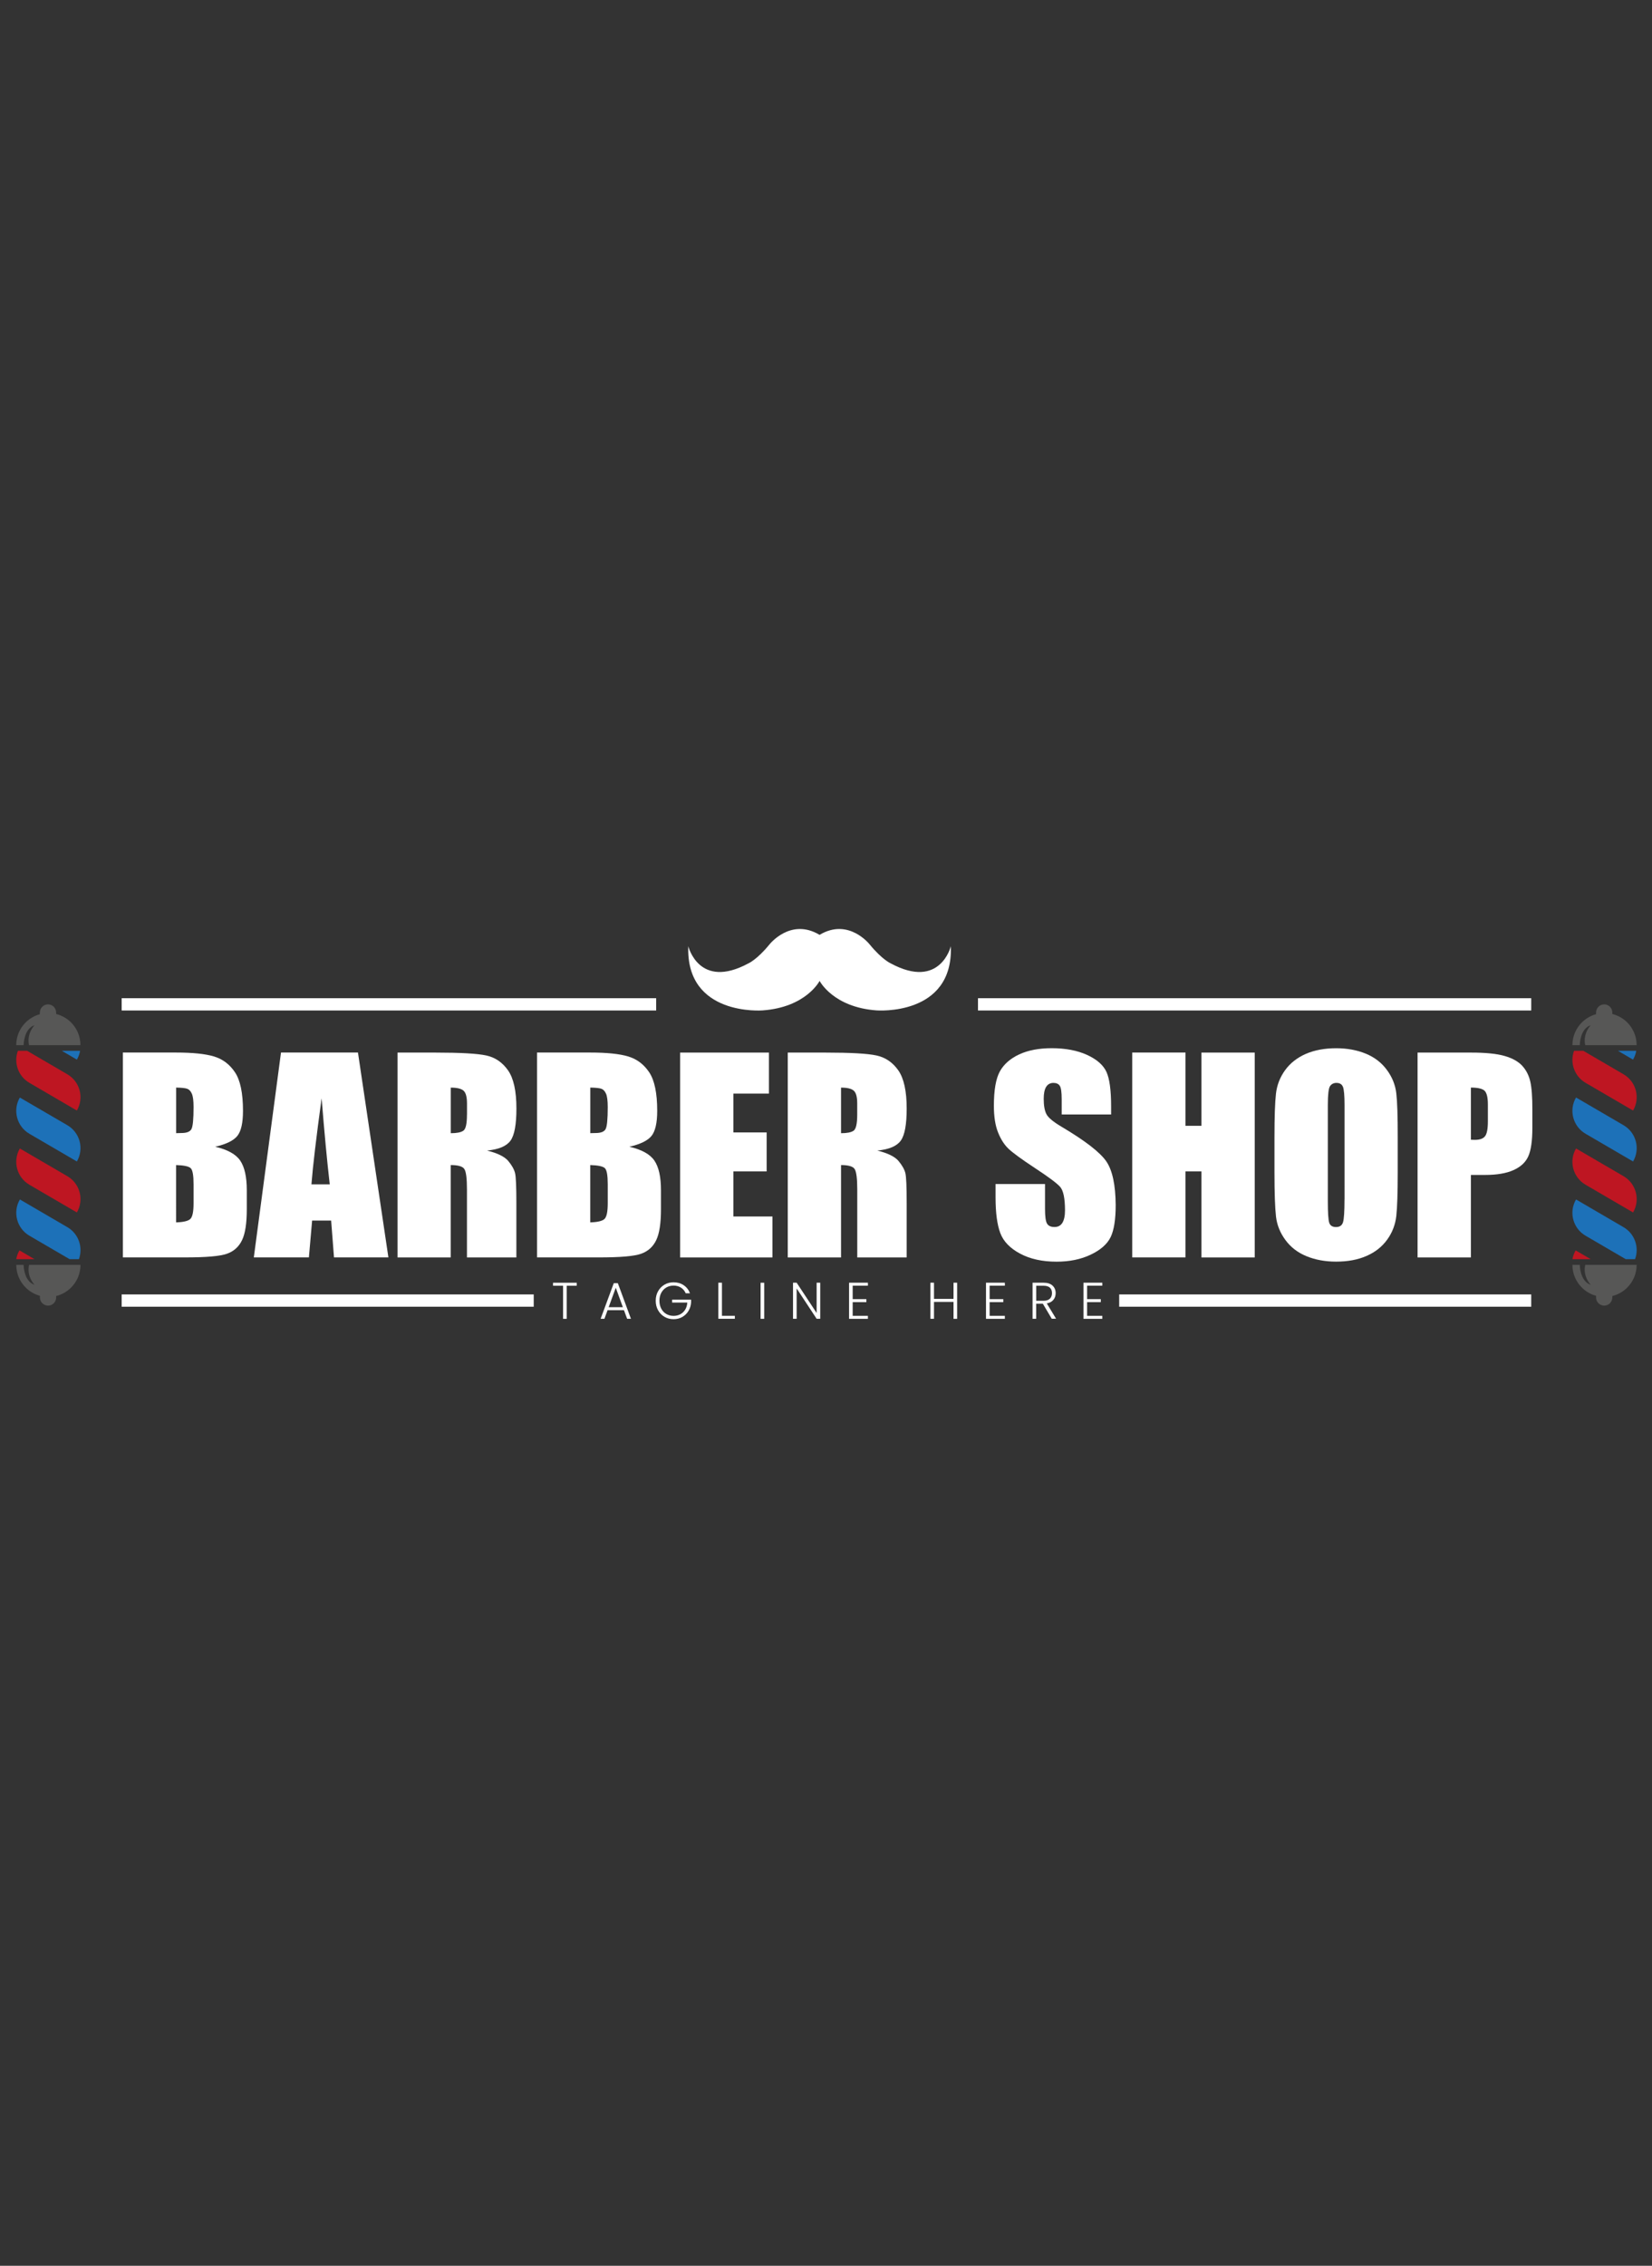 <?xml version="1.0" encoding="utf-8"?>
<!-- Generator: Adobe Illustrator 24.1.2, SVG Export Plug-In . SVG Version: 6.00 Build 0)  -->
<svg version="1.1" id="Layer_1" xmlns="http://www.w3.org/2000/svg" xmlns:xlink="http://www.w3.org/1999/xlink" x="0px" y="0px"
	 viewBox="0 0 3646.8 5000" style="enable-background:new 0 0 3646.8 5000;" xml:space="preserve">
<rect x="0" y="0" width="3646.8" height="5000" fill="#333333" stroke="none"/>
<style type="text/css">
	.st0{fill:#FFFFFF;}
	.st1{fill:#1D71B8;}
	.st2{fill:#BE1622;}
	.st3{fill:#575756;}
</style>
<g>
</g>
<g>
	<g id="XMLID_496_">
		<g id="XMLID_497_">
			<path class="st0" d="M530.3,2561.2c-9.7-14.2-28.1-24.4-55.3-30.6c24.4-5.6,40.7-13.6,49-24c8.3-10.4,12.4-28.8,12.4-55.2
				c0-39.1-5.9-67.4-17.6-85c-11.7-17.6-27.1-29.2-46.2-35c-19.1-5.8-47.1-8.7-84.2-8.7H271.2v452.1h136c47.3,0,78.6-2.6,93.8-8.1
				c15.3-5.4,26.4-15.5,33.4-30.2c7-14.7,10.4-37.3,10.4-67.9v-41.9C544.8,2597.3,540,2575.5,530.3,2561.2z M427.3,2655.3
				c0,18.2-2.3,29.7-6.9,34.4c-4.5,4.6-15.1,7.3-31.7,7.8V2571c17.5,0.5,28.3,2.9,32.4,7c4.1,4.1,6.2,15.8,6.2,35.2V2655.3z
				 M422.5,2491.8c-3.2,5.7-10.5,8.5-22,8.5c-2.8,0-6.7,0.1-11.7,0.3v-100.6c12.1,0.2,20.2,1.1,24.4,2.6c4.2,1.5,7.6,5,10.2,10.7
				c2.6,5.7,3.9,15.6,3.9,29.8C427.3,2469.9,425.7,2486.1,422.5,2491.8z"/>
		</g>
	</g>
	<g id="XMLID_532_">
		<g id="XMLID_533_">
			<path class="st0" d="M3082.3,2412.4c-2.2-18.7-9.2-35.9-21-51.7c-11.7-15.8-27.2-27.7-46.5-35.6c-19.3-7.9-41-11.9-65.3-11.9
				c-25.5,0-47.8,4.2-67,12.5c-19.1,8.4-34.4,20.4-45.7,36c-11.3,15.7-18,33-20.1,51.8c-2.2,18.9-3.3,51.1-3.3,96.5v77.3
				c0,46.5,1.2,79.1,3.4,97.7c2.2,18.6,9.2,35.8,21,51.7c11.7,15.8,27.2,27.7,46.5,35.5c19.3,7.9,41,11.9,65.2,11.9
				c25.5,0,47.9-4.1,67-12.5c19.2-8.3,34.4-20.3,45.7-36c11.3-15.6,17.9-32.9,20.1-51.8c2.1-18.9,3.2-51,3.2-96.5v-77.3
				C3085.6,2463.6,3084.5,2431,3082.3,2412.4z M2968,2646.7c0,26.6-1.1,43.5-3.3,50.5c-2.2,7.1-7.4,10.6-15.4,10.6
				c-7.8,0-12.8-3.1-14.9-9.2c-2.2-6.2-3.2-22.4-3.2-48.6v-211.1c0-23.3,1.6-37.3,4.9-42.1c3.3-4.7,7.9-7.1,14.1-7.1
				c7.3,0,12,2.9,14.4,8.8c2.3,5.8,3.5,19.3,3.5,40.4V2646.7z"/>
		</g>
	</g>
	<g id="XMLID_537_">
		<g id="XMLID_538_">
			<path class="st0" d="M3378.1,2386.6c-3.1-13.5-9-25-17.6-34.5c-8.7-9.5-21.6-16.8-38.9-21.8c-17.2-5-41.9-7.5-73.9-7.5h-118.4
				v452.1H3247v-182.1h31.5c25.7,0,46.5-3.5,62.4-10.6c15.9-7.1,26.9-17.2,32.8-30.5c6-13.2,9-34.3,9-63.1v-39.4
				C3382.8,2421,3381.2,2400.1,3378.1,2386.6z M3284.5,2474.4c0,16.8-2.1,27.7-6.3,33c-4.2,5.4-11.7,8-22.5,8
				c-2.4,0-5.4-0.1-8.7-0.3v-115.1c15.3,0,25.3,2.4,30.2,7c4.8,4.7,7.3,14.7,7.3,30.2V2474.4z"/>
		</g>
	</g>
	<g id="XMLID_542_">
		<g id="XMLID_660_">
			<path class="st1" d="M3584,2708.1l-104.9-61.2h0c-16.3,27.9-6.9,63.7,21,80l88.8,51.8h20.5
				C3619,2752.6,3608.8,2722.6,3584,2708.1z"/>
		</g>
		<g id="XMLID_659_">
			<path class="st1" d="M3604.9,2338.3c3.6-6.2,6-12.7,7.1-19.4h-40.3L3604.9,2338.3z"/>
		</g>
		<g id="XMLID_658_">
			<path class="st2" d="M3478.3,2759.3c-3.6,6.2-6,12.7-7.1,19.4h40.3L3478.3,2759.3z"/>
		</g>
		<g id="XMLID_657_">
			<path class="st2" d="M3500.1,2389.5l104.9,61.2l0,0c16.3-27.9,6.9-63.7-21-80l-88.8-51.8h-20.5
				C3465.1,2345,3475.3,2375,3500.1,2389.5z"/>
		</g>
		<g id="XMLID_656_">
			<path class="st1" d="M3500.1,2501.9l104.9,61.2l0,0c16.3-27.9,6.9-63.7-21-80l-104.9-61.2v0
				C3462.8,2449.8,3472.2,2485.6,3500.1,2501.9z"/>
		</g>
		<g id="XMLID_648_">
			<path class="st2" d="M3500.1,2614.4l104.9,61.2l0,0c16.3-27.9,6.9-63.7-21-80l-104.9-61.2v0
				C3462.8,2562.3,3472.2,2598.1,3500.1,2614.4z"/>
		</g>
		<g id="XMLID_543_">
			<path class="st3" d="M3511.4,2262.4c-0.9,1-17.6,18.9-12,44h113.5c0-19.6-7.9-37.3-20.7-50.1c-8.9-8.9-20.3-15.5-33-18.7v-3.2
				c0-4.9-2-9.4-5.2-12.7c-3.3-3.3-7.8-5.3-12.7-5.3c-9.9,0-18,8.1-18,18v3.7c-12,3.3-22.8,9.7-31.4,18.2
				c-12.8,12.8-20.8,30.6-20.8,50.1h16.3C3487.4,2306.4,3487.4,2270.5,3511.4,2262.4z"/>
		</g>
		<g id="XMLID_544_">
			<path class="st3" d="M3511.4,2835.2c-24-8.1-24-44-24-44h-16.3c0,19.6,7.9,37.3,20.8,50.1c8.6,8.6,19.3,15,31.4,18.2v3.7
				c0,9.9,8.1,18,18,18c5,0,9.5-2,12.7-5.3c3.2-3.3,5.2-7.8,5.2-12.7v-3.2c12.7-3.1,24-9.7,33-18.7c12.8-12.8,20.7-30.6,20.7-50.1
				h-113.5C3493.7,2816.3,3510.5,2834.2,3511.4,2835.2z"/>
		</g>
	</g>
	<g id="XMLID_546_">
		<g id="XMLID_548_">
			<path class="st1" d="M148.8,2708.1l-104.9-61.2h0c-16.3,27.9-6.9,63.7,21,80l88.8,51.8h20.5
				C183.7,2752.6,173.6,2722.6,148.8,2708.1z"/>
		</g>
		<g id="XMLID_549_">
			<path class="st1" d="M169.7,2338.3c3.6-6.2,6-12.7,7.1-19.4h-40.3L169.7,2338.3z"/>
		</g>
		<g id="XMLID_550_">
			<path class="st2" d="M43,2759.3c-3.6,6.2-6,12.7-7.1,19.4h40.3L43,2759.3z"/>
		</g>
		<g id="XMLID_551_">
			<path class="st2" d="M64.8,2389.5l104.9,61.2l0,0c16.3-27.9,6.9-63.7-21-80l-88.8-51.8H39.5C29.9,2345,40,2375,64.8,2389.5z"/>
		</g>
		<g id="XMLID_552_">
			<path class="st1" d="M64.8,2501.9l104.9,61.2l0,0c16.3-27.9,6.9-63.7-21-80L43.8,2422v0C27.6,2449.8,37,2485.6,64.8,2501.9z"/>
		</g>
		<g id="XMLID_553_">
			<path class="st2" d="M64.8,2614.4l104.9,61.2l0,0c16.3-27.9,6.9-63.7-21-80l-104.9-61.2v0C27.6,2562.3,37,2598.1,64.8,2614.4z"/>
		</g>
		<g id="XMLID_554_">
			<path class="st3" d="M76.1,2262.4c-0.9,1-17.6,18.9-12,44h113.5c0-19.6-7.9-37.3-20.7-50.1c-8.9-8.9-20.3-15.5-33-18.7v-3.2
				c0-4.9-2-9.4-5.2-12.7c-3.3-3.3-7.8-5.3-12.7-5.3c-9.9,0-18,8.1-18,18v3.7c-12,3.3-22.8,9.7-31.4,18.2
				c-12.8,12.8-20.8,30.6-20.8,50.1h16.3C52.2,2306.4,52.2,2270.5,76.1,2262.4z"/>
		</g>
		<g id="XMLID_555_">
			<path class="st3" d="M76.1,2835.2c-24-8.1-24-44-24-44H35.9c0,19.6,7.9,37.3,20.8,50.1c8.6,8.6,19.3,15,31.4,18.2v3.7
				c0,9.9,8.1,18,18,18c5,0,9.5-2,12.7-5.3c3.2-3.3,5.2-7.8,5.2-12.7v-3.2c12.7-3.1,24-9.7,33-18.7c12.8-12.8,20.7-30.6,20.7-50.1
				H64.2C58.5,2816.3,75.2,2834.2,76.1,2835.2z"/>
		</g>
	</g>
	<g>
		<g id="XMLID_646_">
			<path class="st0" d="M2099,2088.1c0,0-23.5,96.7-132.6,37.9c0,0-18.9-8.1-46.2-41.4c0,0-46.6-60.2-111-21.6
				c-64.4-38.6-111,21.6-111,21.6c-27.3,33.3-46.2,41.4-46.2,41.4c-109.1,58.8-132.6-37.9-132.6-37.9
				c-5.7,155.1,164,141.6,164,141.6c96.2-6.8,125.9-65.1,125.9-65.1s29.7,58.3,125.9,65.1C1935,2229.6,2104.6,2243.2,2099,2088.1z"
				/>
		</g>
		<g id="XMLID_502_">
			<g id="XMLID_503_">
				<path class="st0" d="M790.2,2322.7H620.3l-60,452.1h121.6l7.1-81.3H731l6.3,81.3h120.1L790.2,2322.7z M687.5,2613.5
					c3.1-40,10.6-103.3,22.5-189.9c6,75.4,12,138.7,17.9,189.9H687.5z"/>
			</g>
		</g>
		<g id="XMLID_507_">
			<g id="XMLID_508_">
				<path class="st0" d="M1122.1,2562.1c-8-9.6-23.7-17.4-46.9-23.1c25.7-2.4,42.9-9.7,51.7-21.8c8.8-12.1,13.1-35.7,13.1-71
					c0-38.5-6.2-66.6-18.5-84.2c-12.4-17.6-28.4-28.6-48-32.8c-19.7-4.3-57.3-6.4-112.7-6.4h-83.2v452.1H995V2571
					c16.2,0,26.2,2.9,30,8.7c3.9,5.8,5.8,20.8,5.8,45v150.2h109.1v-119.2c0-36.5-0.9-58.8-2.9-66.9
					C1135,2580.6,1130.1,2571.8,1122.1,2562.1z M1030.8,2459.9c0,19.9-2.6,31.7-8,35.3c-5.3,3.7-14.5,5.5-27.7,5.5v-100.6
					c13.6,0,22.9,2.2,28.1,6.7c5.1,4.5,7.7,13.9,7.7,28.2V2459.9z"/>
			</g>
		</g>
		<g id="XMLID_512_">
			<g id="XMLID_513_">
				<path class="st0" d="M1444.6,2561.2c-9.7-14.2-28.1-24.4-55.3-30.6c24.4-5.6,40.7-13.6,49-24c8.3-10.4,12.5-28.8,12.5-55.2
					c0-39.1-5.9-67.4-17.6-85c-11.7-17.6-27.1-29.2-46.2-35c-19.1-5.8-47.1-8.7-84.2-8.7h-117.3v452.1h136c47.3,0,78.6-2.6,93.8-8.1
					c15.3-5.4,26.4-15.5,33.4-30.2c7-14.7,10.4-37.3,10.4-67.9v-41.9C1459.1,2597.3,1454.3,2575.5,1444.6,2561.2z M1341.6,2655.3
					c0,18.2-2.3,29.7-6.9,34.4c-4.5,4.6-15.1,7.3-31.7,7.8V2571c17.5,0.5,28.3,2.9,32.4,7c4.1,4.1,6.2,15.8,6.2,35.2V2655.3z
					 M1336.8,2491.8c-3.2,5.7-10.5,8.5-22,8.5c-2.8,0-6.7,0.1-11.7,0.3v-100.6c12.1,0.2,20.2,1.1,24.4,2.6c4.2,1.5,7.6,5,10.2,10.7
					c2.6,5.7,3.9,15.6,3.9,29.8C1341.6,2469.9,1340,2486.1,1336.8,2491.8z"/>
			</g>
		</g>
		<g id="XMLID_518_">
			<g id="XMLID_519_">
				<path class="st0" d="M1618.9,2684.4V2585h73.5v-86h-73.5v-85.7h78.5v-90.5h-196v452.1h203.8v-90.4H1618.9z"/>
			</g>
		</g>
		<g id="XMLID_521_">
			<g id="XMLID_522_">
				<path class="st0" d="M1983.6,2562.1c-8-9.6-23.7-17.4-46.9-23.1c25.7-2.4,42.9-9.7,51.7-21.8c8.8-12.1,13.1-35.7,13.1-71
					c0-38.5-6.2-66.6-18.5-84.2c-12.4-17.6-28.4-28.6-48.1-32.8c-19.6-4.3-57.2-6.4-112.7-6.4H1739v452.1h117.6V2571
					c16.1,0,26.2,2.9,30,8.7c3.8,5.8,5.8,20.8,5.8,45v150.2h109.1v-119.2c0-36.5-0.9-58.8-2.9-66.9
					C1996.6,2580.6,1991.6,2571.8,1983.6,2562.1z M1892.3,2459.9c0,19.9-2.7,31.7-8,35.3c-5.3,3.7-14.6,5.5-27.7,5.5v-100.6
					c13.6,0,22.9,2.2,28,6.7c5.2,4.5,7.7,13.9,7.7,28.2V2459.9z"/>
			</g>
		</g>
		<g id="XMLID_526_">
			<g id="XMLID_527_">
				<path class="st0" d="M2442.2,2562.9c-13.6-19.9-46.5-45.4-98.9-76.5c-18.2-10.8-29.3-20-33.2-27.6c-4.1-7.7-6.1-19-6.1-34.1
					c0-11.7,1.8-20.5,5.4-26.3c3.7-5.8,9-8.7,16.1-8.7c6.5,0,11.2,2.2,14,6.4c2.8,4.3,4.2,14.2,4.2,29.8v33.5h109.1v-17.8
					c0-36-3.5-61.4-10.4-76.4c-7-15-21.2-27.4-42.7-37.3c-21.5-9.8-47.6-14.8-78.1-14.8c-27.9,0-51.8,4.5-71.5,13.6
					s-34,21.6-42.9,37.6c-8.8,16-13.2,41.3-13.2,75.9c0,24,3.1,43.8,9.4,59.2c6.2,15.5,14.1,27.5,23.6,36.3
					c9.5,8.8,28.8,22.9,58.1,42.2c29.2,19.2,47.6,32.8,55,41c7.3,8.2,10.9,25.6,10.9,52.2c0,12.1-2,21.2-5.8,27.4
					c-3.8,6.1-9.6,9.2-17.4,9.2c-7.8,0-13.3-2.4-16.3-7.3c-3.1-4.8-4.6-15.7-4.6-32.6v-55h-109.2v29.6c0,33.9,3.5,60,10.4,78.5
					c6.9,18.5,21.4,33.6,43.7,45.5c22.2,11.9,49.1,17.8,80.6,17.8c28.6,0,53.8-5.2,75.4-15.5c21.6-10.3,36.2-23.1,43.8-38.4
					c7.5-15.3,11.3-39,11.3-71.2C2462.5,2615,2455.8,2582.8,2442.2,2562.9z"/>
			</g>
		</g>
		<g id="XMLID_529_">
			<g id="XMLID_530_">
				<path class="st0" d="M2652.2,2322.7v161.7H2617v-161.7h-117.6v452.1H2617V2585h35.2v189.9h117.6v-452.1H2652.2z"/>
			</g>
		</g>
		<g id="XMLID_556_">
			<rect x="268.6" y="2202.8" class="st0" width="1179.9" height="27.1"/>
		</g>
		<g id="XMLID_557_">
			<rect x="2158.9" y="2202.8" class="st0" width="1221.3" height="27.1"/>
		</g>
		<g id="XMLID_558_">
			<rect x="268.6" y="2856.5" class="st0" width="909.6" height="27.1"/>
		</g>
		<g id="XMLID_559_">
			<rect x="2470.6" y="2856.5" class="st0" width="909.6" height="27.1"/>
		</g>
		<g>
			<g>
				<path class="st0" d="M1273.1,2830.7v6.6H1251v73h-8v-73h-22.2v-6.6H1273.1z"/>
				<path class="st0" d="M1377.4,2891.3h-36.2l-6.9,18.9h-8.4l29-78.5h9l28.9,78.5h-8.4L1377.4,2891.3z M1375,2884.7l-15.7-43
					l-15.7,43H1375z"/>
				<path class="st0" d="M1513.7,2853.9c-2.3-5.2-5.7-9.4-10.4-12.4c-4.7-3-10.2-4.5-16.4-4.5c-5.9,0-11.2,1.4-15.9,4.1
					c-4.7,2.7-8.4,6.6-11.2,11.7c-2.7,5-4.1,10.9-4.1,17.6c0,6.7,1.4,12.6,4.1,17.6c2.7,5.1,6.4,9,11.2,11.7
					c4.7,2.7,10,4.1,15.9,4.1c5.5,0,10.5-1.2,15-3.6c4.4-2.4,8-5.8,10.7-10.2c2.7-4.4,4.2-9.6,4.6-15.5h-33.5v-6.5h41.9v5.8
					c-0.4,7-2.3,13.3-5.7,19c-3.4,5.7-8,10.1-13.7,13.4c-5.7,3.3-12.2,4.9-19.3,4.9c-7.4,0-14-1.7-20-5.2c-6-3.5-10.7-8.3-14.2-14.5
					c-3.5-6.2-5.2-13.2-5.2-21c0-7.8,1.7-14.8,5.2-21c3.5-6.2,8.2-11,14.2-14.5c6-3.5,12.7-5.2,20-5.2c8.5,0,15.9,2.1,22.3,6.4
					c6.4,4.3,11,10.2,13.9,17.8H1513.7z"/>
				<path class="st0" d="M1593.6,2903.7h28.6v6.5h-36.5v-79.6h8V2903.7z"/>
				<path class="st0" d="M1687,2830.7v79.6h-8v-79.6H1687z"/>
				<path class="st0" d="M1810.7,2910.2h-8l-44.1-66.9v66.9h-8v-79.6h8l44.1,66.8v-66.8h8V2910.2z"/>
				<path class="st0" d="M1882.3,2837.2v29.7h30.2v6.6h-30.2v30.2h33.6v6.6h-41.6v-79.7h41.6v6.6H1882.3z"/>
				<path class="st0" d="M2112.9,2830.7v79.6h-8V2873h-43.1v37.2h-8v-79.6h8v35.7h43.1v-35.7H2112.9z"/>
				<path class="st0" d="M2184.6,2837.2v29.7h30.2v6.6h-30.2v30.2h33.6v6.6h-41.6v-79.7h41.6v6.6H2184.6z"/>
				<path class="st0" d="M2321.8,2910.2l-19.7-33.2h-14.7v33.2h-8v-79.6h23.9c8.9,0,15.6,2.1,20.2,6.4c4.6,4.3,6.9,9.8,6.9,16.7
					c0,5.8-1.7,10.7-5,14.7c-3.3,4.1-8.2,6.7-14.6,7.9l20.5,33.8H2321.8z M2287.4,2870.5h16.1c6.2,0,10.9-1.5,14.1-4.6
					c3.1-3,4.7-7.1,4.7-12.2c0-5.2-1.5-9.3-4.6-12.1c-3-2.8-7.8-4.3-14.3-4.3h-15.9V2870.5z"/>
				<path class="st0" d="M2399.8,2837.2v29.7h30.2v6.6h-30.2v30.2h33.6v6.6h-41.6v-79.7h41.6v6.6H2399.8z"/>
			</g>
		</g>
	</g>
</g>
</svg>
